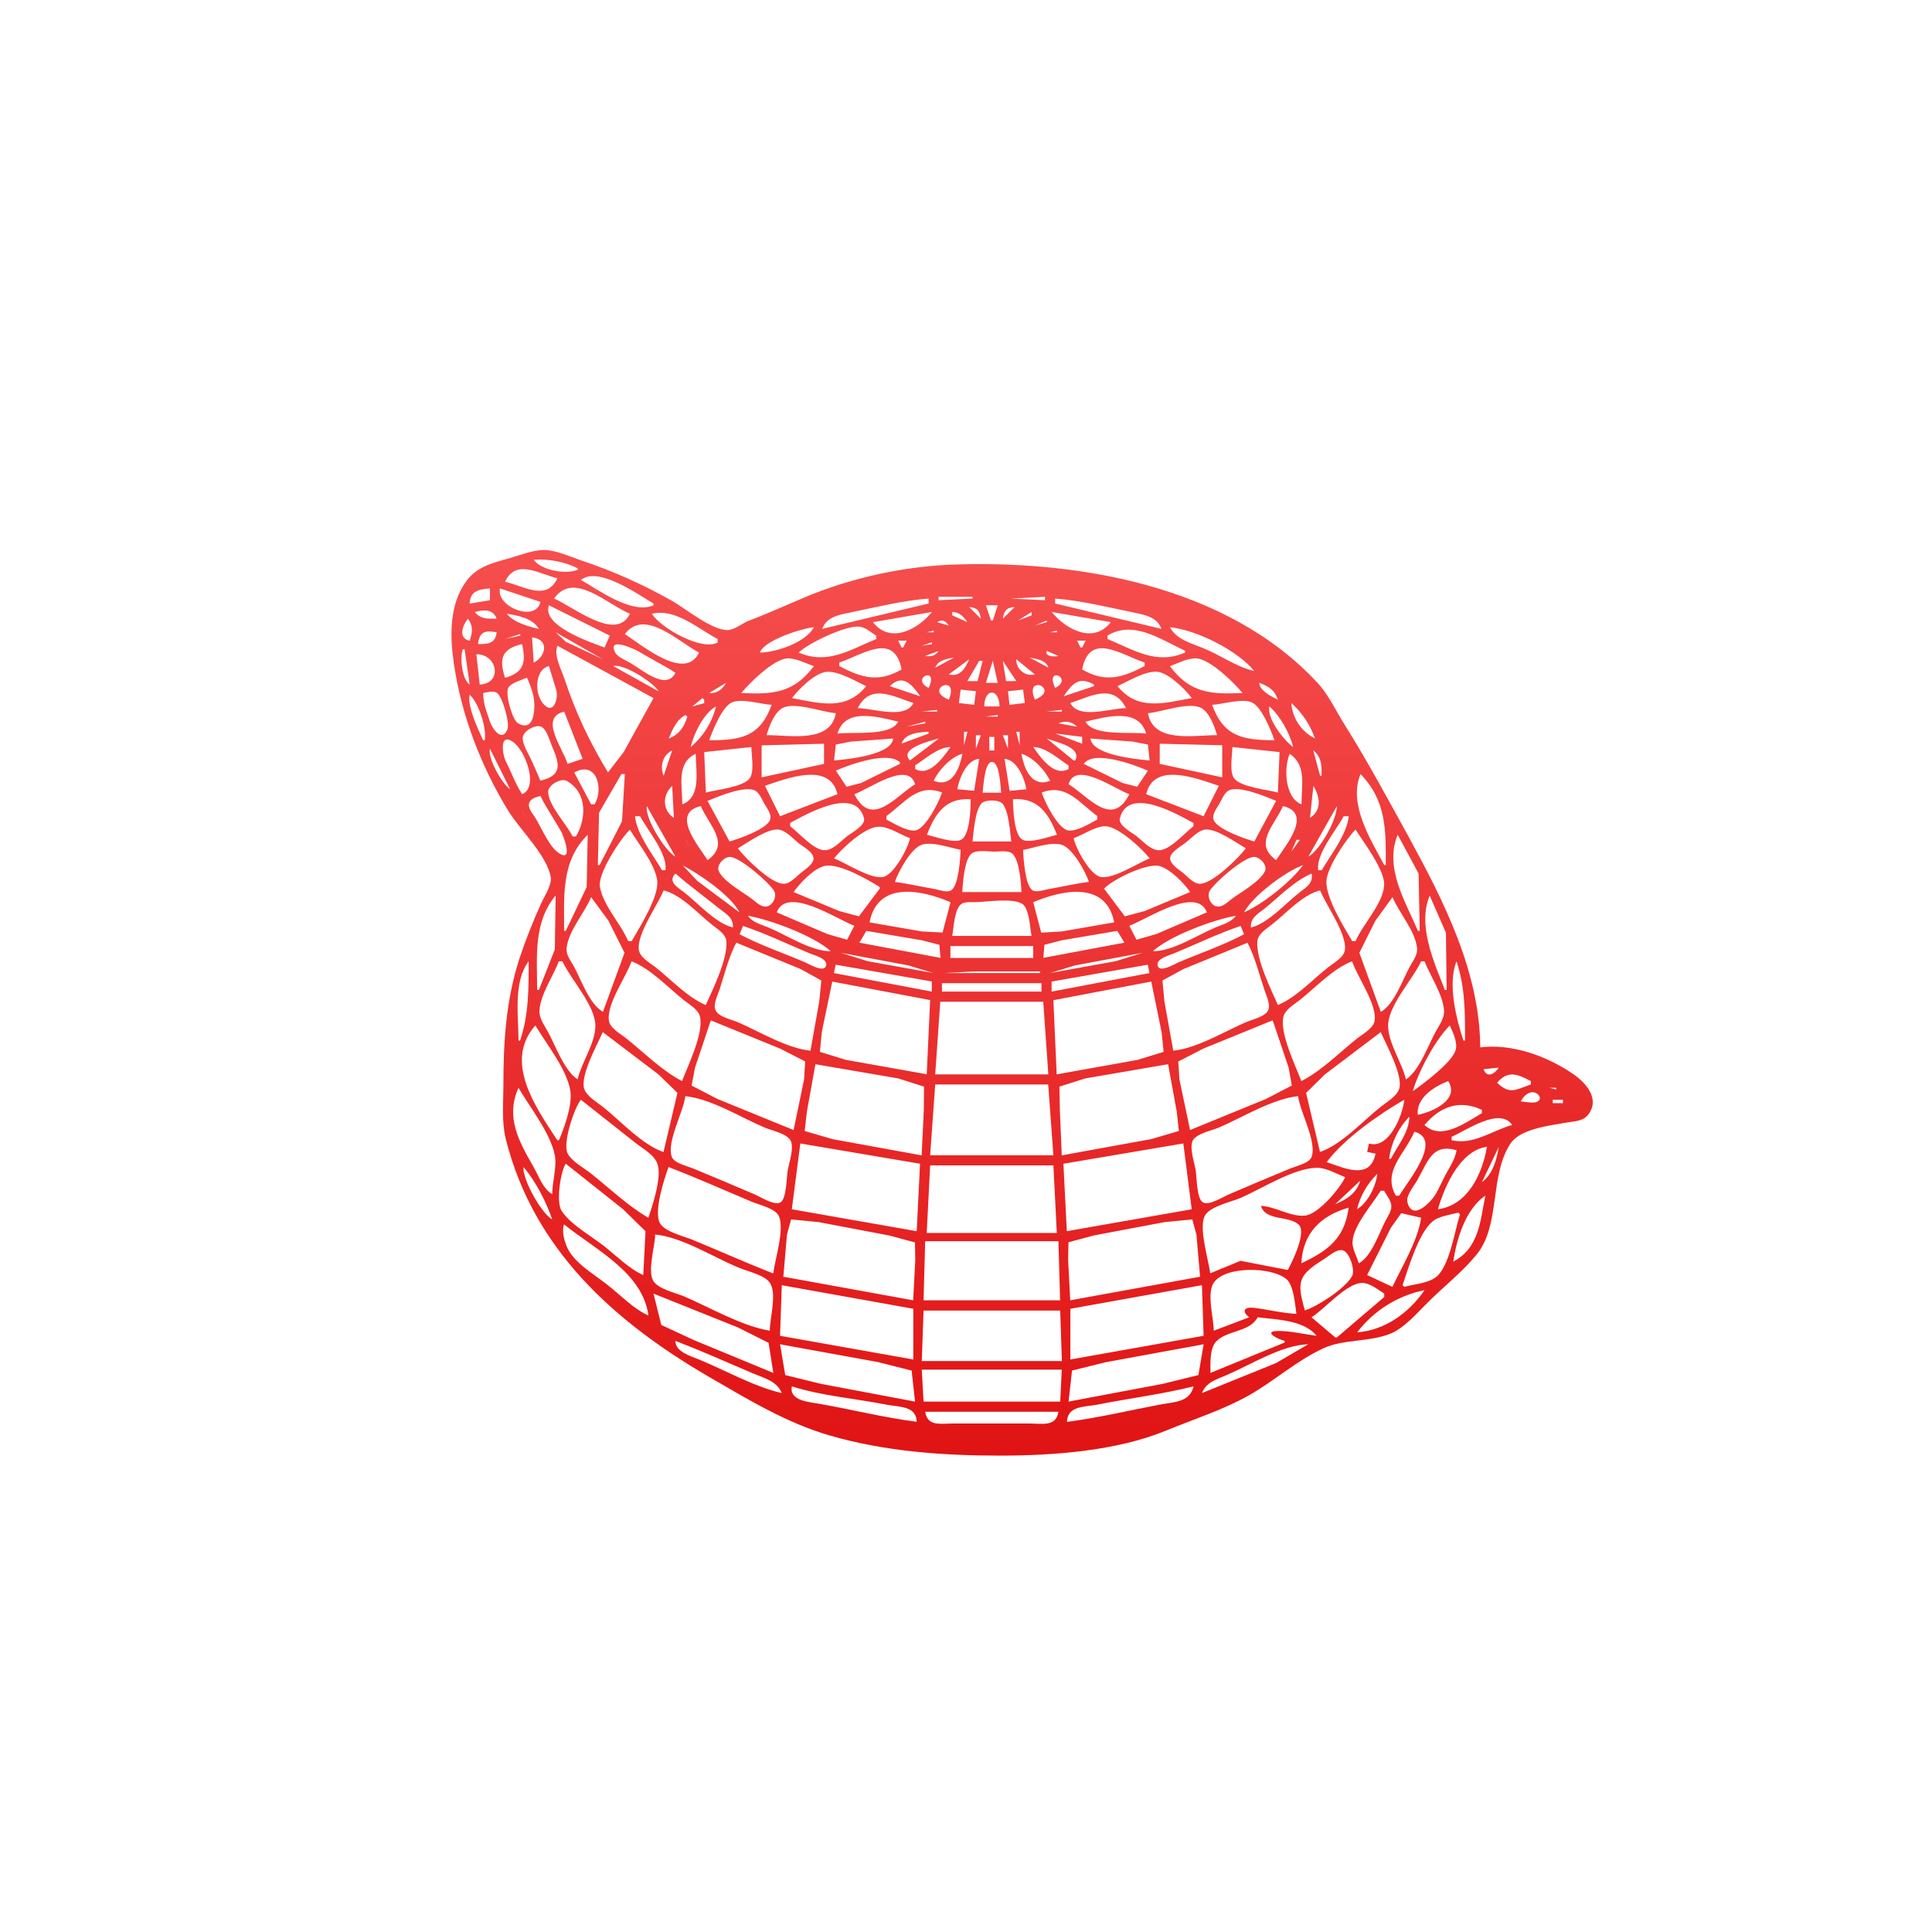<svg xmlns="http://www.w3.org/2000/svg" xmlns:xlink="http://www.w3.org/1999/xlink" width="64" height="64" viewBox="0 0 64 64" version="1.1">
<defs>
<linearGradient id="linear0" gradientUnits="userSpaceOnUse" x1="0" y1="0" x2="0" y2="1" gradientTransform="matrix(56,0,0,51.695,4,6.152)">
<stop offset="0" style="stop-color:#ff6666;stop-opacity:1;"/>
<stop offset="1" style="stop-color:#d90000;stop-opacity:1;"/>
</linearGradient>
</defs>
<g id="surface1">
<path style=" stroke:none;fill-rule:nonzero;fill:url(#linear0);" d="M 49.035 34.695 C 49.02 32.188 47.828 29.852 46.656 27.707 C 45.977 26.473 45.301 25.215 44.551 24.02 C 44.262 23.566 44.02 23.027 43.656 22.633 C 40.648 19.371 35.598 18.527 31.375 18.711 C 29.82 18.797 28.293 19.133 26.848 19.707 C 26.16 19.992 25.477 20.309 24.777 20.574 C 24.574 20.66 24.332 20.863 24.109 20.871 C 23.594 20.891 22.711 20.16 22.266 19.906 C 21.305 19.363 20.293 18.91 19.246 18.562 C 18.875 18.438 18.41 18.219 18.016 18.219 C 17.66 18.219 17.242 18.387 16.898 18.484 C 16.332 18.648 15.797 18.758 15.434 19.27 C 14.883 20.035 14.902 21.066 15.031 21.953 C 15.273 23.668 15.934 25.391 16.844 26.871 C 17.227 27.488 18.117 28.332 18.242 29.051 C 18.289 29.309 18.047 29.664 17.941 29.891 C 17.66 30.512 17.41 31.137 17.195 31.789 C 16.762 33.152 16.676 34.508 16.676 35.926 C 16.676 36.512 16.613 37.137 16.75 37.711 C 17.66 41.379 20.34 43.781 23.492 45.613 C 24.766 46.352 26.078 47.152 27.52 47.562 C 29.324 48.082 31.246 48.219 33.109 48.219 C 34.883 48.219 36.984 48.07 38.645 47.383 C 39.539 47.016 40.539 46.695 41.379 46.219 C 42.211 45.746 42.965 45.066 43.84 44.664 C 44.48 44.359 45.391 44.461 46.078 44.172 C 46.535 43.977 46.953 43.484 47.305 43.137 C 47.836 42.609 48.438 42.141 48.906 41.57 C 49.719 40.59 49.332 38.949 50.035 37.883 C 50.367 37.387 51.352 37.285 51.887 37.188 C 52.145 37.141 52.445 37.148 52.617 36.918 C 53.004 36.398 52.543 35.875 52.113 35.578 C 51.242 34.98 50.086 34.566 49.035 34.695 M 19.137 18.824 L 19.137 18.875 C 18.758 19.035 17.926 18.898 17.68 18.543 C 18.184 18.508 18.684 18.605 19.137 18.824 M 18.465 19.156 C 18.102 19.93 17.344 19.41 16.73 19.27 C 17.094 18.492 17.863 19.016 18.465 19.156 M 16.508 18.934 L 16.004 19.211 L 16.508 18.934 M 21.648 19.992 L 21.648 20.051 C 20.945 20.359 19.863 19.57 19.246 19.211 C 19.812 18.746 21.121 19.684 21.648 19.992 M 20.867 20.332 C 20.414 21.277 18.996 20.098 18.355 19.828 C 19 18.91 20.082 20 20.867 20.332 M 16.23 19.492 L 16.23 19.883 L 15.559 19.996 C 15.57 19.578 15.859 19.523 16.23 19.492 M 17.902 19.938 C 17.754 20.629 16.426 20.105 16.562 19.492 L 17.902 19.938 M 32.215 19.77 L 32.215 19.828 L 31.094 19.883 L 31.094 19.77 L 32.215 19.77 M 34.617 19.77 L 34.617 19.883 L 33.5 19.828 L 34.617 19.77 M 30.762 19.828 L 30.762 19.992 L 27.238 20.832 C 27.375 20.445 27.766 20.371 28.137 20.297 C 28.992 20.121 29.887 19.895 30.762 19.828 M 38.473 20.832 L 34.953 19.992 L 34.953 19.828 C 35.828 19.895 36.719 20.121 37.582 20.297 C 37.945 20.371 38.336 20.449 38.473 20.832 M 20.199 21.059 L 20.027 21.449 C 19.5 21.258 17.941 20.719 18.184 20.051 L 20.199 21.055 M 33.051 20.051 L 32.887 20.555 L 32.828 20.555 L 32.66 20.051 L 33.051 20.051 M 32.492 20.496 L 32.105 20.109 C 32.371 20.129 32.453 20.234 32.492 20.496 M 33.613 20.109 L 33.219 20.496 C 33.262 20.234 33.34 20.125 33.613 20.109 M 16.453 20.496 C 16.152 20.496 15.926 20.516 15.727 20.273 C 16.027 20.199 16.328 20.16 16.453 20.5 M 23.773 21.168 L 23.773 21.281 C 23.27 21.582 21.883 20.805 21.594 20.332 C 22.387 20.148 23.09 20.809 23.773 21.168 M 32.047 20.609 L 31.543 20.383 L 31.543 20.273 C 31.789 20.281 31.906 20.414 32.047 20.609 M 34.172 20.273 L 34.172 20.387 L 33.723 20.555 L 34.172 20.273 M 30.871 20.273 C 30.406 20.855 29.484 21.344 28.918 20.609 L 30.871 20.273 M 36.797 20.609 C 36.23 21.344 35.309 20.855 34.84 20.273 L 36.797 20.609 M 17.852 20.836 C 17.484 20.746 17.027 20.625 16.789 20.332 C 17.148 20.383 17.668 20.492 17.848 20.832 M 15.504 20.496 C 15.684 20.758 15.652 20.93 15.559 21.227 C 15.172 21.141 15.309 20.734 15.5 20.496 M 31.43 20.723 L 31.043 20.609 C 31.207 20.508 31.324 20.562 31.43 20.723 M 34.676 20.555 L 34.676 20.609 L 34.281 20.723 L 34.676 20.555 M 23.156 21.617 C 22.703 22.578 21.289 21.391 20.699 21.004 C 21.352 20.148 22.441 21.238 23.156 21.617 M 29.027 21.055 L 29.027 21.168 C 28.137 21.535 27.418 22.027 26.457 21.617 C 26.777 21.305 28.016 20.711 28.469 20.758 C 28.672 20.781 28.859 20.953 29.027 21.059 M 39.258 21.559 L 39.258 21.617 C 38.297 22.031 37.578 21.535 36.688 21.168 L 36.688 21.055 C 37.527 20.539 38.418 21.16 39.258 21.559 M 26.961 20.777 C 26.688 21.285 25.723 21.609 25.172 21.617 C 25.312 21.211 26.547 20.82 26.961 20.777 M 41.551 22.23 C 40.938 22.086 40.445 21.707 39.871 21.477 C 39.461 21.305 38.973 21.188 38.754 20.777 C 39.637 20.867 40.992 21.543 41.551 22.23 M 16.453 20.945 C 16.406 21.324 16.168 21.336 15.836 21.336 C 15.879 20.922 16.074 20.875 16.453 20.945 M 30.93 20.891 L 30.93 20.945 L 30.703 20.945 L 30.93 20.891 M 35.012 20.891 L 35.012 20.945 L 34.785 20.945 L 35.012 20.891 M 18.406 20.945 L 19.973 21.84 L 18.742 21.258 L 18.406 20.945 M 17.234 21.004 L 17.234 21.055 L 16.73 21.168 L 17.234 21.004 M 17.68 21.953 L 17.625 21.113 C 18.191 21.176 18.105 21.73 17.68 21.953 M 30.031 21.227 L 29.918 21.449 L 29.867 21.449 L 29.754 21.223 L 30.031 21.223 M 35.961 21.223 L 35.848 21.449 L 35.793 21.449 L 35.68 21.223 L 35.961 21.223 M 22.375 22.289 C 22.066 22.895 21.266 22.18 20.867 21.953 C 20.715 21.863 20.453 21.77 20.371 21.602 C 20.117 21.074 21.035 21.512 21.148 21.578 L 21.648 21.863 C 21.895 22.004 22.141 22.129 22.375 22.289 M 30.871 21.277 L 30.871 21.336 L 30.539 21.391 L 30.871 21.277 M 35.176 21.391 L 34.84 21.336 L 35.176 21.391 M 17.293 21.336 C 17.434 21.945 17.352 22.281 16.73 22.453 C 16.527 21.816 16.617 21.496 17.293 21.336 M 18.465 21.391 L 21.648 23.125 L 20.66 24.914 L 20.141 25.586 C 19.547 24.617 19.062 23.586 18.707 22.512 C 18.602 22.191 18.336 21.723 18.465 21.391 M 29.867 22.176 C 29.109 22.617 28.543 22.461 27.801 22.062 L 27.801 21.949 C 28.578 21.688 29.617 20.914 29.867 22.176 M 37.918 21.949 L 37.918 22.062 C 37.168 22.461 36.605 22.617 35.848 22.176 C 36.094 20.914 37.137 21.688 37.918 21.949 M 15.332 21.508 L 15.391 21.508 L 15.559 22.676 C 15.305 22.516 15.227 21.777 15.332 21.508 M 31.094 21.562 C 30.98 21.73 30.848 21.758 30.648 21.73 L 31.094 21.562 M 34.676 21.562 L 35.062 21.73 C 34.934 21.762 34.602 21.754 34.676 21.562 M 15.891 22.676 L 15.781 21.672 C 16.492 21.672 16.648 22.645 15.895 22.676 M 26.961 22.066 C 26.289 22.973 25.574 23.004 24.555 22.957 C 24.836 22.617 25.609 21.852 26.066 21.812 C 26.348 21.789 26.695 21.977 26.961 22.066 M 31.598 21.785 L 30.984 22.117 C 31.059 21.875 31.371 21.82 31.598 21.785 M 34.73 22.117 L 34.113 21.785 C 34.34 21.824 34.66 21.875 34.73 22.117 M 41.156 22.957 C 40.141 23 39.426 22.977 38.754 22.066 C 39.016 21.977 39.363 21.785 39.648 21.812 C 40.102 21.852 40.879 22.613 41.16 22.957 M 32.105 21.84 C 31.973 22.145 31.797 22.438 31.43 22.34 L 32.105 21.84 M 33.668 21.84 L 34.281 22.34 C 34.129 22.379 33.969 22.344 33.848 22.242 C 33.73 22.145 33.66 21.996 33.668 21.84 M 30.426 21.891 L 30.199 22.285 L 30.426 21.891 M 32.551 21.891 L 32.383 22.562 L 32.043 22.562 L 32.438 21.891 L 32.551 21.891 M 32.887 21.891 L 33.051 22.621 L 32.66 22.621 L 32.887 21.891 M 33.219 21.891 L 33.668 22.562 L 33.328 22.562 L 33.219 21.891 M 35.344 21.891 L 35.512 22.285 L 35.344 21.891 M 21.816 22.902 L 20.309 22.062 C 20.664 21.977 21.629 22.594 21.82 22.902 M 18.184 22.062 C 18.242 22.246 18.297 22.434 18.355 22.621 C 18.387 22.73 18.43 22.84 18.445 22.953 C 18.473 23.117 18.367 23.586 18.105 23.41 C 17.688 23.133 17.672 22.195 18.184 22.062 M 28.691 22.73 C 28.027 23.559 27.156 23.297 26.234 23.125 C 26.457 22.832 27.016 22.266 27.406 22.254 C 27.797 22.238 28.348 22.566 28.691 22.73 M 30.762 22.789 C 30.125 22.465 31.121 22.035 30.762 22.789 M 34.953 22.789 C 34.594 22.035 35.59 22.465 34.953 22.789 M 39.48 23.125 C 38.555 23.293 37.691 23.559 37.02 22.73 C 37.367 22.566 37.918 22.238 38.305 22.25 C 38.695 22.266 39.258 22.832 39.477 23.121 M 17.457 22.449 C 17.543 22.633 17.609 22.816 17.66 23.012 C 17.734 23.27 17.773 24.316 17.156 23.957 C 16.965 23.84 16.719 22.953 16.844 22.77 C 16.961 22.609 17.281 22.527 17.457 22.449 M 30.484 23.066 L 29.477 22.73 C 29.902 22.305 30.211 22.676 30.484 23.066 M 36.238 22.676 L 36.238 22.73 L 35.234 23.066 C 35.527 22.641 35.742 22.395 36.238 22.676 M 31.43 23.176 C 30.555 22.824 31.805 22.293 31.43 23.176 M 34.281 23.176 C 33.91 22.293 35.16 22.824 34.281 23.176 M 24.055 22.617 C 23.926 22.84 23.75 22.98 23.492 22.957 L 24.055 22.617 M 41.715 22.617 C 42.031 22.742 42.215 22.844 42.332 23.176 C 42.129 23.086 41.707 22.867 41.715 22.617 M 32.328 22.898 L 32.27 23.348 L 31.766 23.289 L 31.824 22.844 L 32.328 22.898 M 33.891 22.844 L 33.949 23.289 L 33.441 23.348 L 33.391 22.898 L 33.891 22.844 M 16.004 22.957 C 16.141 22.934 16.344 22.867 16.469 22.957 C 16.648 23.094 16.895 23.953 16.809 24.164 C 16.617 24.617 16.297 24.109 16.23 23.906 L 16.098 23.512 C 16.039 23.332 16.008 23.145 16.004 22.953 M 30.258 23.289 C 29.977 23.844 28.918 23.461 28.414 23.457 C 28.84 22.617 29.598 23.078 30.258 23.289 M 33.109 23.402 L 32.605 23.402 C 32.605 22.789 33.105 22.789 33.109 23.402 M 37.301 23.457 C 36.793 23.457 35.734 23.844 35.457 23.289 C 36.117 23.074 36.875 22.617 37.301 23.457 M 15.559 23.012 C 15.859 23.289 16.125 24.109 16.059 24.523 L 16.004 24.523 C 15.836 24.145 15.473 23.414 15.559 23.012 M 23.27 23.125 L 23.328 23.18 L 23.328 23.293 L 22.934 23.402 L 23.27 23.125 M 25.562 23.352 C 25.176 24.41 24.539 24.523 23.492 24.523 C 23.605 24.203 23.922 23.41 24.242 23.27 C 24.57 23.121 25.207 23.332 25.566 23.348 M 42.219 24.52 C 41.176 24.52 40.535 24.406 40.152 23.348 C 40.508 23.332 41.145 23.121 41.473 23.27 C 41.793 23.414 42.105 24.203 42.219 24.52 M 42.777 23.289 C 43.133 23.605 43.402 24.012 43.559 24.461 C 43.109 24.238 42.812 23.793 42.777 23.289 M 23.719 23.402 C 23.59 23.93 23.293 24.398 22.879 24.746 C 22.98 24.305 23.316 23.621 23.719 23.402 M 27.688 23.629 C 27.508 24.629 26.172 24.352 25.395 24.352 C 25.473 24.074 25.645 23.613 25.91 23.461 C 26.312 23.23 27.234 23.594 27.688 23.625 M 40.316 24.352 C 39.539 24.352 38.207 24.629 38.027 23.625 C 38.48 23.59 39.402 23.227 39.805 23.461 C 40.066 23.609 40.238 24.074 40.316 24.352 M 42.051 23.402 C 42.402 23.707 42.73 24.297 42.836 24.746 C 42.531 24.527 41.957 23.801 42.051 23.402 M 31.043 23.516 L 31.043 23.57 L 30.535 23.57 L 31.043 23.516 M 35.176 23.516 L 35.176 23.57 L 34.676 23.57 L 35.176 23.516 M 18.688 23.57 L 19.301 25.137 L 18.801 25.305 C 18.652 24.793 17.844 23.773 18.688 23.574 M 22.711 23.688 L 22.77 23.738 C 22.668 24.082 22.496 24.332 22.152 24.465 C 22.277 24.164 22.41 23.84 22.711 23.684 M 29.754 23.91 C 29.496 24.402 28.25 24.234 27.742 24.301 C 27.996 23.438 29.055 23.738 29.754 23.906 M 33.051 23.684 L 33.051 23.738 L 32.66 23.738 L 33.051 23.684 M 37.969 24.301 C 37.465 24.234 36.219 24.402 35.961 23.906 C 36.656 23.738 37.719 23.441 37.969 24.301 M 30.648 23.906 L 30.648 23.961 L 30.031 24.074 L 30.648 23.906 M 35.68 24.074 L 35.062 23.961 C 35.289 23.867 35.508 23.898 35.68 24.074 M 17.902 25.863 C 17.801 25.621 17.695 25.379 17.582 25.137 C 17.492 24.941 17.297 24.645 17.316 24.422 C 17.344 24.211 17.75 23.98 17.938 24.078 C 18.121 24.18 18.199 24.516 18.273 24.688 C 18.52 25.266 18.672 25.684 17.902 25.859 M 32.887 24.02 L 32.828 24.074 L 32.887 24.02 M 30.762 24.242 L 30.762 24.301 L 29.867 24.633 C 29.977 24.289 30.441 24.254 30.762 24.242 M 32.047 24.242 L 31.934 24.688 L 31.934 24.242 L 32.047 24.242 M 33.777 24.242 L 33.777 24.688 L 33.664 24.242 L 33.777 24.242 M 35.848 24.41 L 35.848 24.637 L 34.953 24.297 L 35.848 24.41 M 32.492 24.355 L 32.328 24.801 L 32.328 24.355 L 32.492 24.355 M 33.391 24.355 L 33.391 24.801 L 33.219 24.355 L 33.391 24.355 M 32.938 24.41 L 32.938 24.859 L 32.773 24.859 L 32.773 24.41 L 32.938 24.41 M 17.293 26.309 C 17.164 26.094 17.051 25.871 16.953 25.641 C 16.887 25.488 16.816 25.34 16.742 25.191 C 16.66 25.02 16.523 24.266 16.98 24.566 C 17.406 24.844 17.859 26.086 17.293 26.309 M 29.586 24.465 C 29.547 25.004 28.094 25.152 27.629 25.191 L 27.688 24.664 L 28.188 24.566 L 29.586 24.465 M 31.098 24.465 L 30.145 25.191 C 29.758 24.797 30.809 24.543 31.094 24.465 M 34.676 24.465 C 35 24.59 35.836 24.746 35.621 25.191 L 35.566 25.191 L 34.676 24.465 M 38.082 25.191 C 37.621 25.152 36.172 25.004 36.125 24.465 L 37.523 24.566 L 38.027 24.664 L 38.082 25.195 M 27.297 24.637 L 27.297 25.305 L 25.23 25.75 L 25.23 24.691 L 27.297 24.637 M 40.488 24.688 L 40.488 25.75 L 38.418 25.305 L 38.418 24.637 L 40.488 24.688 M 31.488 24.746 C 31.23 25.109 30.785 25.742 30.316 25.473 L 30.316 25.355 C 30.645 25.141 31.082 24.746 31.488 24.746 M 35.398 25.359 L 35.398 25.473 C 34.926 25.742 34.48 25.109 34.227 24.746 C 34.633 24.746 35.066 25.141 35.398 25.359 M 24.891 24.746 C 24.891 25.012 24.996 25.555 24.836 25.781 C 24.625 26.074 23.727 26.16 23.383 26.254 L 23.328 24.914 L 24.891 24.746 M 42.387 24.914 L 42.332 26.254 C 41.988 26.16 41.094 26.074 40.879 25.781 C 40.719 25.555 40.824 25.012 40.824 24.746 L 42.387 24.914 M 16.23 24.801 L 16.898 26.145 C 16.633 25.969 16.145 25.113 16.23 24.801 M 22.266 24.859 L 21.984 25.699 C 21.852 25.375 21.953 25.012 22.266 24.859 M 43.508 24.859 C 43.781 25.086 43.781 25.355 43.781 25.699 L 43.73 25.699 L 43.504 24.859 M 23.047 24.973 C 23.047 25.535 23.242 26.398 22.602 26.645 C 22.602 26.023 22.398 25.273 23.047 24.969 M 31.879 24.969 C 31.781 25.504 31.523 26.102 30.93 25.863 C 31.094 25.508 31.496 25.078 31.879 24.969 M 34.789 25.863 C 34.195 26.098 33.93 25.504 33.836 24.969 C 34.219 25.082 34.617 25.508 34.785 25.863 M 42.723 24.969 C 43.289 25.352 43.113 26.02 43.113 26.645 C 42.57 26.434 42.516 25.465 42.723 24.969 M 29.809 25.246 L 29.809 25.305 L 28.523 25.938 L 28.043 26.062 L 27.688 25.527 C 28.164 25.324 29.387 24.875 29.809 25.246 M 38.027 25.527 L 37.672 26.062 L 37.188 25.938 L 35.902 25.305 C 36.227 24.832 37.578 25.332 38.027 25.531 M 32.438 25.137 L 32.27 26.195 L 31.711 26.145 C 31.777 25.777 32.023 25.168 32.438 25.137 M 34 26.145 L 33.445 26.199 L 33.277 25.137 C 33.691 25.172 33.938 25.777 34 26.145 M 33.164 26.258 L 32.551 26.258 C 32.574 26.082 32.613 25.199 32.875 25.242 C 33.121 25.285 33.141 26.059 33.164 26.254 M 19.695 26.645 L 19.582 26.645 L 19.023 25.59 C 19.754 25.176 20.012 26.121 19.695 26.645 M 30.316 25.977 C 29.656 26.387 28.875 27.445 28.301 26.309 C 28.777 26.148 30.078 25.184 30.312 25.977 M 37.41 26.309 C 36.84 27.445 36.059 26.387 35.398 25.977 C 35.633 25.184 36.938 26.148 37.41 26.309 M 20.699 25.641 L 20.605 27.207 L 19.863 28.656 L 19.805 28.656 L 19.844 26.926 L 20.586 25.641 L 20.699 25.641 M 27.742 26.309 L 25.84 27.039 L 25.34 26.031 C 26.098 25.773 27.492 25.234 27.742 26.309 M 40.375 26.031 L 39.871 27.039 L 37.969 26.309 C 38.219 25.234 39.613 25.773 40.375 26.031 M 45.07 25.641 C 45.934 26.543 45.906 27.496 45.906 28.656 L 45.855 28.656 C 45.41 27.824 44.652 26.637 45.07 25.641 M 19.078 27.707 L 18.965 27.707 C 18.781 27.309 18.133 26.648 18.16 26.207 C 18.176 26 18.586 25.766 18.77 25.867 C 19.477 26.258 19.418 27.152 19.078 27.707 M 22.266 26.031 L 22.324 27.094 C 21.934 26.844 21.941 26.328 22.266 26.035 M 43.508 26.035 C 43.727 26.391 43.797 26.836 43.395 27.094 L 43.508 26.035 M 31.207 26.254 C 31.109 26.555 30.66 27.469 30.309 27.512 C 30.031 27.539 29.602 27.273 29.363 27.148 L 29.363 27.035 C 29.984 26.578 30.406 25.941 31.207 26.254 M 36.348 27.035 L 36.348 27.148 C 36.113 27.273 35.68 27.543 35.402 27.512 C 35.051 27.473 34.602 26.559 34.508 26.254 C 35.309 25.945 35.73 26.578 36.352 27.035 M 24.168 27.875 L 23.438 26.531 C 23.777 26.391 24.633 26.031 24.988 26.176 C 25.145 26.246 25.223 26.445 25.301 26.59 C 25.383 26.742 25.566 26.957 25.516 27.137 C 25.438 27.457 24.457 27.793 24.168 27.875 M 42.273 26.531 L 41.551 27.875 C 41.254 27.793 40.277 27.457 40.195 27.137 C 40.152 26.957 40.332 26.738 40.414 26.59 C 40.492 26.445 40.566 26.246 40.73 26.172 C 41.086 26.031 41.938 26.391 42.277 26.531 M 17.902 26.367 C 18.023 26.621 18.176 26.855 18.32 27.094 L 18.586 27.539 C 18.652 27.652 19.004 28.559 18.539 28.277 C 18.199 28.078 17.941 27.422 17.734 27.094 C 17.66 26.973 17.508 26.805 17.52 26.648 C 17.539 26.461 17.758 26.402 17.902 26.367 M 32.156 26.48 C 32.156 26.77 32.129 27.645 31.852 27.812 C 31.621 27.953 30.957 27.711 30.707 27.652 C 30.988 26.906 31.367 26.414 32.156 26.48 M 35.012 27.652 C 34.758 27.715 34.098 27.953 33.863 27.812 C 33.586 27.641 33.559 26.77 33.555 26.477 C 34.348 26.414 34.727 26.906 35.012 27.652 M 26.176 27.371 L 26.176 27.258 C 26.715 26.977 28.324 26.027 28.621 27.098 C 28.684 27.34 28.234 27.57 28.078 27.688 C 27.879 27.84 27.613 28.145 27.352 28.164 C 26.984 28.203 26.457 27.578 26.176 27.371 M 33.5 27.875 L 32.215 27.875 C 32.254 27.555 32.297 26.871 32.504 26.625 C 32.621 26.48 33.09 26.48 33.211 26.625 C 33.418 26.871 33.457 27.555 33.5 27.875 M 39.535 27.258 L 39.535 27.371 C 39.254 27.578 38.73 28.199 38.363 28.164 C 38.098 28.145 37.832 27.84 37.637 27.688 C 37.48 27.57 37.031 27.34 37.098 27.098 C 37.391 26.027 39 26.977 39.535 27.262 M 21.426 26.703 L 22.375 28.379 C 22.027 28.188 21.359 27.105 21.426 26.703 M 23.215 26.703 C 23.492 27.348 24.207 27.949 23.441 28.492 C 23.102 27.977 22.223 26.934 23.215 26.703 M 42.273 28.492 C 41.508 27.945 42.219 27.348 42.5 26.703 C 43.488 26.934 42.613 27.977 42.273 28.492 M 44.285 26.703 C 44.289 27.148 43.73 28.16 43.34 28.379 L 44.285 26.703 M 17.293 26.871 L 17.516 27.262 L 17.289 26.871 M 21.203 27.039 C 21.449 27.504 22.129 28.293 22.043 28.828 L 21.93 28.828 C 21.625 28.305 21.098 27.648 21.035 27.039 L 21.203 27.039 M 44.68 27.039 C 44.613 27.645 44.094 28.305 43.781 28.828 L 43.668 28.828 C 43.586 28.293 44.262 27.504 44.512 27.039 L 44.68 27.039 M 38.082 28.438 C 37.684 28.59 36.891 29.125 36.465 29.051 C 36.102 28.984 35.633 28.094 35.566 27.766 C 35.883 27.656 36.293 27.359 36.629 27.371 C 37.051 27.387 37.836 28.113 38.082 28.434 M 30.145 27.766 C 30.082 28.094 29.613 28.984 29.25 29.051 C 28.824 29.125 28.035 28.594 27.629 28.434 C 27.891 28.102 28.641 27.406 29.086 27.387 C 29.43 27.367 29.824 27.652 30.145 27.766 M 22.547 27.43 L 22.66 27.707 L 22.547 27.43 M 24.445 28.102 C 24.762 27.914 25.414 27.445 25.785 27.48 C 26.031 27.508 26.277 27.785 26.457 27.934 C 26.602 28.047 26.949 28.227 26.949 28.438 C 26.949 28.637 26.645 28.816 26.516 28.926 C 26.363 29.051 26.164 29.285 25.953 29.277 C 25.539 29.27 24.68 28.422 24.441 28.102 M 41.27 28.102 C 41.031 28.422 40.172 29.266 39.758 29.277 C 39.551 29.285 39.348 29.051 39.203 28.926 C 39.066 28.812 38.762 28.637 38.762 28.434 C 38.762 28.227 39.113 28.043 39.254 27.93 C 39.445 27.789 39.684 27.508 39.926 27.48 C 40.301 27.445 40.953 27.918 41.27 28.102 M 43.223 27.43 L 43.059 27.707 L 43.223 27.43 M 20.867 27.484 C 21.145 27.949 21.699 28.621 21.77 29.164 C 21.844 29.684 21.184 30.723 20.926 31.176 L 20.809 31.176 C 20.562 30.594 19.992 30.016 19.875 29.387 C 19.785 28.945 20.555 27.781 20.867 27.484 M 44.906 27.484 C 45.172 27.902 45.883 28.832 45.852 29.328 C 45.812 29.941 45.145 30.613 44.906 31.176 L 44.793 31.176 C 44.512 30.699 43.938 29.777 43.938 29.215 C 43.941 28.762 44.586 27.801 44.902 27.484 M 19.469 27.652 L 19.434 29.387 L 18.742 30.836 L 18.688 30.836 C 18.688 29.695 18.578 28.531 19.469 27.652 M 46.301 27.652 L 46.992 28.938 L 47.031 30.836 L 46.969 30.836 C 46.57 29.883 45.844 28.742 46.301 27.652 M 22.715 27.82 L 22.934 28.211 L 22.711 27.82 M 43.059 27.82 L 42.777 28.211 L 42.949 27.82 L 43.062 27.82 M 31.824 28.156 C 31.809 28.434 31.758 29.328 31.512 29.492 C 31.375 29.578 31.129 29.484 30.98 29.453 C 30.539 29.379 30.094 29.273 29.645 29.215 C 29.758 28.875 30.18 28.094 30.543 27.98 C 30.895 27.871 31.469 28.086 31.824 28.152 M 36.074 29.211 C 35.617 29.273 35.176 29.375 34.73 29.453 C 34.586 29.477 34.336 29.574 34.203 29.492 C 33.957 29.328 33.902 28.434 33.891 28.156 C 34.246 28.09 34.816 27.875 35.172 27.984 C 35.535 28.098 35.961 28.879 36.074 29.219 M 33.836 29.551 L 31.879 29.551 C 31.891 29.266 31.945 28.453 32.191 28.27 C 32.359 28.145 32.734 28.211 32.938 28.211 C 33.117 28.211 33.426 28.152 33.559 28.301 C 33.773 28.539 33.824 29.242 33.836 29.551 M 24.168 28.387 C 24.496 28.375 25.469 29.23 25.641 29.508 C 25.75 29.688 25.602 30.008 25.383 30.031 C 25.223 30.051 25.066 29.902 24.949 29.809 C 24.629 29.559 24.004 29.234 23.816 28.871 C 23.715 28.676 23.965 28.398 24.168 28.387 M 41.551 28.387 C 41.75 28.395 42.004 28.676 41.898 28.871 C 41.707 29.234 41.086 29.559 40.762 29.809 C 40.648 29.902 40.496 30.047 40.328 30.031 C 40.109 30.012 39.965 29.688 40.074 29.508 C 40.246 29.23 41.215 28.375 41.551 28.387 M 22.602 28.66 C 23.16 28.949 24.211 29.66 24.5 30.227 L 23.102 29.184 L 22.602 28.652 M 29.141 29.383 L 29.141 29.438 L 28.453 30.355 L 27.801 30.18 L 26.289 29.551 C 26.5 29.254 26.977 28.738 27.352 28.68 C 27.82 28.605 28.75 29.137 29.141 29.383 M 39.422 29.551 L 37.918 30.18 L 37.262 30.355 L 36.574 29.438 C 36.852 29.137 38.004 28.57 38.418 28.691 C 38.781 28.801 39.215 29.25 39.426 29.551 M 43.168 28.656 C 42.758 29.215 41.848 29.941 41.211 30.223 C 41.48 29.691 42.609 28.848 43.172 28.656 M 22.375 28.938 C 22.844 29.344 23.348 29.711 23.832 30.102 C 24.059 30.277 24.305 30.41 24.277 30.723 C 23.688 30.574 23.137 29.926 22.656 29.555 C 22.434 29.387 22.113 29.203 22.375 28.938 M 43.449 28.938 C 43.504 29.254 43.293 29.379 43.059 29.555 C 42.582 29.926 42.027 30.574 41.438 30.727 C 41.41 30.414 41.66 30.277 41.887 30.102 C 42.367 29.711 42.875 29.18 43.449 28.938 M 23.379 33.293 C 22.77 33.039 22.23 32.445 21.707 32.035 C 21.523 31.891 21.184 31.711 21.16 31.449 C 21.109 30.91 21.777 30 21.984 29.496 C 22.574 29.637 23.137 30.281 23.605 30.648 C 23.777 30.785 24.039 30.938 24.062 31.176 C 24.113 31.754 23.617 32.77 23.379 33.293 M 31.488 29.887 L 31.223 30.891 L 30.535 30.855 L 28.805 30.555 C 29.07 29.188 30.492 29.461 31.488 29.887 M 36.906 30.555 L 35.176 30.855 L 34.492 30.895 L 34.227 29.887 C 35.223 29.465 36.648 29.191 36.91 30.559 M 43.73 29.496 C 43.938 30 44.602 30.91 44.555 31.449 C 44.531 31.711 44.191 31.891 44.008 32.035 C 43.48 32.445 42.949 33.039 42.332 33.293 C 42.098 32.766 41.598 31.754 41.652 31.176 C 41.676 30.938 41.934 30.781 42.105 30.648 C 42.582 30.281 43.141 29.637 43.73 29.496 M 18.406 29.664 L 18.379 31.453 L 17.852 32.793 L 17.793 32.793 C 17.793 31.703 17.66 30.566 18.406 29.664 M 47.359 29.664 L 47.898 30.895 L 47.922 32.793 L 47.863 32.793 C 47.512 31.883 46.941 30.656 47.363 29.664 M 19.973 33.516 C 19.527 33.27 19.25 32.453 19.008 32.008 C 18.902 31.82 18.742 31.625 18.77 31.398 C 18.836 30.824 19.363 30.25 19.582 29.719 L 20.156 30.5 L 20.688 31.562 L 19.973 33.52 M 46.129 29.719 C 46.352 30.25 46.875 30.824 46.941 31.398 C 46.969 31.625 46.809 31.824 46.707 32.008 C 46.465 32.453 46.188 33.27 45.742 33.52 L 45.031 31.562 L 45.559 30.504 L 46.129 29.719 M 28.301 30.668 L 28.062 31.129 L 27.406 30.941 L 25.73 30.223 C 26.07 29.34 27.684 30.43 28.301 30.668 M 39.98 30.223 L 38.305 30.941 L 37.648 31.129 L 37.41 30.668 C 38.035 30.43 39.641 29.344 39.98 30.223 M 34.172 31.004 L 31.543 31.004 C 31.594 30.734 31.613 30.176 31.809 29.977 C 31.922 29.863 32.121 29.887 32.27 29.887 C 32.625 29.887 33.645 29.715 33.906 29.977 C 34.102 30.176 34.117 30.73 34.172 31.004 M 27.52 31.508 C 26.875 31.523 26.047 30.969 25.453 30.723 C 25.215 30.625 24.922 30.555 24.777 30.336 C 25.527 30.469 26.957 31 27.52 31.508 M 40.938 30.336 C 40.785 30.555 40.5 30.625 40.266 30.723 C 39.672 30.969 38.836 31.523 38.191 31.508 C 38.762 30.996 40.184 30.469 40.934 30.336 M 24.5 30.949 L 24.613 30.672 C 25.355 30.922 26.07 31.266 26.793 31.57 C 26.941 31.637 27.445 31.754 27.363 31.996 C 27.289 32.23 26.805 31.938 26.68 31.883 C 25.961 31.574 25.195 31.316 24.5 30.949 M 41.098 30.672 L 41.211 30.949 C 40.52 31.316 39.754 31.574 39.031 31.883 C 38.906 31.938 38.426 32.227 38.352 32 C 38.27 31.754 38.773 31.637 38.918 31.57 C 39.641 31.27 40.363 30.922 41.098 30.672 M 31.152 31.73 L 28.469 31.227 L 28.699 30.836 L 30.535 31.148 L 31.117 31.297 L 31.156 31.73 M 37.246 31.227 L 34.562 31.73 L 34.598 31.297 L 35.176 31.148 L 37.012 30.836 L 37.246 31.227 M 26.852 34.805 C 26.059 34.727 25.172 34.176 24.445 33.863 C 24.238 33.773 23.785 33.684 23.699 33.453 C 23.621 33.258 23.77 32.977 23.832 32.793 C 24 32.277 24.133 31.711 24.391 31.227 L 26.516 32.098 L 27.207 32.48 L 27.137 33.184 L 26.848 34.805 M 41.324 31.227 C 41.578 31.711 41.711 32.277 41.887 32.793 C 41.945 32.98 42.09 33.254 42.016 33.453 C 41.926 33.68 41.477 33.773 41.27 33.863 C 40.543 34.176 39.652 34.727 38.867 34.805 L 38.574 33.184 L 38.508 32.48 L 39.203 32.102 L 41.324 31.23 M 34.227 31.344 L 34.227 31.734 L 31.484 31.734 L 31.484 31.34 L 34.223 31.34 M 30.926 32.234 L 28.742 31.84 L 27.852 31.562 L 30.086 31.98 L 30.926 32.234 M 37.855 31.562 L 36.961 31.84 L 34.781 32.234 L 35.617 31.98 L 37.855 31.562 M 17.512 31.844 C 17.512 32.77 17.52 33.582 17.23 34.469 L 17.176 34.469 C 17.176 33.668 16.996 32.527 17.512 31.844 M 18.629 31.844 C 18.906 32.441 19.715 33.305 19.723 33.969 C 19.727 34.551 19.266 35.191 19.133 35.754 C 18.68 35.461 18.391 34.602 18.125 34.133 C 18.012 33.938 17.852 33.707 17.871 33.465 C 17.906 32.934 18.324 32.34 18.512 31.844 L 18.625 31.844 M 22.594 35.812 C 21.934 35.473 21.332 34.867 20.75 34.402 C 20.57 34.254 20.195 34.059 20.168 33.797 C 20.105 33.238 20.734 32.375 20.922 31.844 C 21.547 32.086 22.129 32.711 22.652 33.129 C 22.836 33.277 23.141 33.441 23.191 33.691 C 23.309 34.242 22.793 35.289 22.594 35.812 M 44.789 31.844 C 44.969 32.375 45.602 33.238 45.539 33.797 C 45.512 34.059 45.141 34.254 44.953 34.402 C 44.371 34.867 43.773 35.477 43.109 35.812 C 42.91 35.289 42.395 34.242 42.512 33.691 C 42.57 33.441 42.867 33.277 43.055 33.129 C 43.582 32.711 44.16 32.086 44.789 31.844 M 47.188 31.844 C 47.383 32.336 47.793 32.934 47.836 33.465 C 47.855 33.707 47.695 33.938 47.582 34.133 C 47.316 34.602 47.031 35.457 46.574 35.758 C 46.441 35.191 45.98 34.551 45.984 33.969 C 45.988 33.305 46.801 32.441 47.078 31.844 L 47.191 31.844 M 48.25 31.844 C 48.539 32.73 48.531 33.543 48.531 34.469 L 48.477 34.469 C 48.242 33.75 47.945 32.582 48.25 31.844 M 30.867 32.516 L 30.867 32.848 L 27.625 32.234 L 27.684 31.957 L 30.867 32.512 M 38.023 31.957 L 38.078 32.234 L 34.836 32.848 L 34.836 32.516 L 38.023 31.957 M 34.449 32.18 L 34.449 32.234 L 31.262 32.234 L 32.266 32.18 L 34.449 32.18 M 30.812 33.129 L 30.699 35.586 L 28.02 35.109 L 27.16 34.844 L 27.223 34.191 L 27.57 32.516 L 30.812 33.129 M 38.137 32.516 L 38.48 34.191 L 38.547 34.844 L 37.688 35.109 L 35.004 35.59 L 34.895 33.133 L 38.137 32.516 M 34.5 32.57 L 34.5 32.848 L 31.203 32.848 L 31.203 32.57 L 34.5 32.57 M 34.559 33.184 L 34.727 35.59 L 30.98 35.59 L 31.148 33.184 L 34.559 33.184 M 26.289 37.434 L 23.77 36.406 L 22.91 35.961 L 23.023 35.367 L 23.547 33.801 L 25.836 34.734 L 26.672 35.16 L 26.637 35.754 L 26.289 37.434 M 42.16 33.801 L 42.688 35.367 L 42.793 35.961 L 41.934 36.406 L 39.422 37.434 L 39.07 35.754 L 39.031 35.164 L 39.867 34.734 L 42.156 33.801 M 17.734 33.969 C 18.094 34.574 18.793 35.441 18.895 36.148 C 18.961 36.613 18.699 37.344 18.516 37.77 L 18.461 37.77 C 17.758 36.699 16.668 35.172 17.734 33.969 M 48.027 33.969 C 48.129 34.195 48.301 34.555 48.215 34.801 C 48.082 35.207 47.156 35.898 46.801 36.148 C 46.988 35.496 47.543 34.449 48.027 33.969 M 21.98 38.164 C 21.266 37.918 20.559 37.133 19.969 36.664 C 19.77 36.504 19.406 36.305 19.344 36.035 C 19.242 35.586 19.781 34.605 19.969 34.191 L 21.812 35.59 L 22.441 36.203 L 21.98 38.16 M 45.738 34.191 C 45.922 34.605 46.461 35.59 46.359 36.035 C 46.301 36.301 45.938 36.504 45.738 36.664 C 45.148 37.133 44.441 37.918 43.727 38.16 L 43.266 36.203 L 43.891 35.59 L 45.738 34.191 M 30.531 38.273 L 27.57 37.734 L 26.656 37.465 L 26.73 36.82 L 27.012 35.254 L 29.75 35.723 L 30.609 35.996 L 30.602 36.762 L 30.531 38.273 M 38.695 35.254 L 38.98 36.816 L 39.051 37.465 L 38.137 37.734 L 35.172 38.273 L 35.109 36.762 L 35.094 35.996 L 35.957 35.723 L 38.691 35.254 M 49.648 35.367 C 49.516 35.578 49.25 35.727 49.145 35.418 L 49.648 35.367 M 50.711 35.812 L 50.711 35.926 C 50.219 36.09 50.016 36.277 49.594 35.867 C 49.957 35.441 50.277 35.586 50.711 35.812 M 47.973 35.812 C 48.355 36.406 47.508 36.824 46.965 36.93 C 46.91 36.375 47.496 35.996 47.973 35.812 M 48.422 35.867 L 48.586 36.09 L 48.422 35.863 M 34.723 35.926 L 34.895 38.27 L 30.812 38.27 L 30.98 35.926 L 34.723 35.926 M 51.551 36.039 L 51.551 36.09 L 51.324 36.035 L 51.551 36.035 M 17.176 36.035 C 17.543 36.668 18.246 37.547 18.379 38.273 C 18.453 38.668 18.293 39.148 18.293 39.559 C 17.988 39.383 17.848 38.961 17.676 38.66 C 17.199 37.828 16.734 37.012 17.176 36.035 M 50.375 36.484 C 50.781 35.766 51.371 36.559 50.715 36.523 C 50.602 36.516 50.488 36.496 50.375 36.484 M 22.707 36.312 C 23.578 36.406 24.535 37.016 25.336 37.355 C 25.562 37.449 26.082 37.555 26.195 37.793 C 26.309 38.039 26.137 38.516 26.094 38.773 C 26.055 38.996 26.055 39.703 25.859 39.828 C 25.664 39.953 25.184 39.645 25 39.566 C 24.312 39.27 23.621 38.98 22.93 38.695 C 22.742 38.621 22.32 38.527 22.25 38.312 C 22.086 37.809 22.637 36.84 22.703 36.312 M 43 36.312 C 43.07 36.844 43.621 37.809 43.453 38.312 C 43.387 38.527 42.961 38.621 42.773 38.695 C 42.082 38.98 41.395 39.27 40.707 39.566 C 40.516 39.645 40.043 39.953 39.844 39.828 C 39.637 39.695 39.648 38.996 39.609 38.77 C 39.57 38.516 39.395 38.039 39.508 37.789 C 39.621 37.555 40.145 37.449 40.371 37.355 C 41.172 37.012 42.133 36.406 42.996 36.312 M 19.242 36.43 L 21.031 37.844 C 21.273 38.039 21.672 38.246 21.777 38.551 C 21.934 38.98 21.621 39.918 21.477 40.34 C 20.797 39.945 20.191 39.363 19.578 38.875 C 19.34 38.684 18.938 38.48 18.801 38.203 C 18.633 37.875 19.023 36.695 19.242 36.43 M 46.52 36.43 C 46.457 36.996 45.988 38.082 45.348 37.879 L 45.289 38.16 L 45.566 38.215 C 45.387 39.117 44.508 38.684 43.949 38.496 C 44.504 37.738 45.703 36.895 46.52 36.43 M 51.773 36.43 L 51.773 36.543 L 51.438 36.543 L 51.438 36.43 L 51.773 36.43 M 49.09 36.762 L 49.09 36.875 C 48.523 37.207 47.742 37.789 47.188 37.266 C 47.734 36.625 48.371 36.43 49.09 36.766 M 52.277 36.484 L 52.109 36.652 L 52.277 36.484 M 46.688 36.988 C 46.676 37.512 46.309 37.934 46.074 38.387 L 46.016 38.387 C 46.086 37.859 46.32 37.371 46.688 36.988 M 50.094 37.266 C 49.418 37.453 48.809 37.941 48.086 37.77 L 48.086 37.656 C 48.559 37.461 49.672 36.656 50.094 37.266 M 46.352 39.609 L 46.238 39.609 C 45.785 38.793 46.523 38.254 46.855 37.488 C 47.801 37.754 46.645 39.113 46.348 39.613 M 30.477 38.551 L 30.367 40.785 L 26.23 40.059 L 26.512 37.879 L 30.48 38.551 M 39.199 37.879 L 39.477 40.059 L 35.34 40.785 L 35.227 38.551 L 39.195 37.879 M 48.25 38.105 C 48.199 38.414 48.02 38.664 47.871 38.941 C 47.77 39.145 47.672 39.355 47.559 39.559 C 47.426 39.785 46.789 40.492 46.621 39.82 C 46.57 39.605 46.844 39.281 46.941 39.109 C 47.305 38.477 47.434 37.871 48.25 38.102 M 49.258 37.988 C 49.094 38.918 48.613 39.926 47.633 40.059 C 47.863 39.266 48.379 38.109 49.258 37.988 M 49.648 37.988 C 49.586 38.418 49.445 38.895 49.09 39.164 L 49.648 37.992 M 18.738 38.547 L 20.641 40.059 L 21.383 40.785 L 21.309 42.238 C 20.836 42.027 20.43 41.609 20.023 41.289 C 19.594 40.945 18.91 40.578 18.605 40.113 C 18.414 39.816 18.566 38.84 18.738 38.547 M 34.895 38.605 L 35.008 40.844 L 30.699 40.844 L 30.812 38.605 L 34.895 38.605 M 17.34 38.66 C 17.738 39.113 18.098 39.824 18.293 40.395 C 17.93 40.188 17.312 39.086 17.34 38.66 M 25.613 42.184 C 24.711 41.832 23.828 41.434 22.93 41.066 C 22.648 40.949 22.043 40.809 21.871 40.535 C 21.637 40.176 22.004 39.039 22.148 38.66 C 23.07 39.016 23.977 39.418 24.891 39.805 C 25.137 39.91 25.691 40.027 25.805 40.293 C 25.992 40.742 25.676 41.703 25.613 42.184 M 44.562 38.996 C 44.383 39.375 43.664 40.234 43.219 40.27 C 42.734 40.309 42.258 39.969 41.77 39.945 C 41.926 40.457 42.68 40.258 43.02 40.566 C 43.293 40.816 42.805 41.805 42.66 42.07 L 41.094 41.766 L 40.09 42.18 C 40.039 41.746 39.684 40.625 39.926 40.25 C 40.109 39.957 40.793 39.812 41.094 39.684 C 41.797 39.379 42.848 38.699 43.613 38.684 C 43.922 38.676 44.277 38.887 44.562 38.996 M 45.625 38.883 C 45.586 39.277 45.305 39.859 44.953 40.055 C 45.062 39.609 45.297 39.207 45.625 38.883 M 45.062 39.109 C 44.93 39.535 44.621 39.727 44.23 39.891 L 45.062 39.109 M 45.848 39.445 C 45.934 39.594 46.082 39.77 46.09 39.945 C 46.098 40.125 45.969 40.297 45.891 40.449 C 45.68 40.863 45.43 41.629 45.012 41.848 C 44.945 41.617 44.785 41.363 44.805 41.117 C 44.84 40.59 45.461 39.891 45.738 39.445 L 45.852 39.445 M 49.203 39.609 C 49.035 40.453 48.992 41.348 48.141 41.793 C 48.254 41.027 48.555 40.051 49.199 39.609 M 44.676 40.004 C 44.543 41.012 44.008 41.426 43.109 41.848 C 43.156 40.855 43.746 40.273 44.676 40.004 M 47.078 40.336 C 46.965 41.102 46.457 41.93 46.125 42.629 L 45.289 42.238 L 46.074 40.672 L 46.418 40.188 L 47.078 40.34 M 48.309 40.168 L 48.363 40.227 C 48.191 40.758 48.02 41.957 47.57 42.305 C 47.305 42.512 46.836 42.539 46.52 42.629 L 46.461 42.574 C 46.66 41.996 46.98 40.887 47.434 40.48 C 47.645 40.285 48.039 40.246 48.309 40.168 M 30.25 43.074 L 25.949 42.293 L 26.07 40.895 L 26.207 40.395 L 27.121 40.484 L 29.469 40.93 L 30.309 41.156 L 30.32 41.734 L 30.25 43.074 M 39.754 42.293 L 35.453 43.074 L 35.383 41.734 L 35.395 41.152 L 36.234 40.926 L 38.578 40.484 L 39.496 40.395 L 39.633 40.895 L 39.754 42.293 M 18.684 40.559 C 19.734 41.406 21.289 42.152 21.48 43.578 C 20.988 43.359 20.559 42.906 20.137 42.574 C 19.742 42.258 19.238 41.969 18.93 41.562 C 18.75 41.332 18.582 40.848 18.684 40.559 M 25.5 44.082 C 24.543 43.918 23.543 43.32 22.652 42.941 C 22.371 42.824 21.82 42.707 21.645 42.438 C 21.438 42.109 21.699 41.281 21.703 40.895 C 22.625 40.988 23.637 41.656 24.5 42.004 C 24.77 42.117 25.332 42.238 25.5 42.492 C 25.746 42.844 25.5 43.672 25.5 44.082 M 35.062 41.117 L 35.117 43.074 L 30.594 43.074 L 30.648 41.117 L 35.062 41.117 M 43.227 43.414 C 42.957 42.469 42.992 42.25 43.84 41.723 C 44 41.625 44.293 41.352 44.492 41.422 C 44.715 41.496 44.895 42.082 44.789 42.273 C 44.562 42.684 43.656 43.27 43.223 43.41 M 42.945 43.523 C 42.477 43.5 42.016 43.383 41.547 43.324 C 41.215 43.285 41.121 43.426 41.379 43.637 L 40.207 44.082 C 40.207 43.672 39.965 42.844 40.207 42.492 C 40.594 41.922 42.172 41.961 42.633 42.391 C 42.855 42.598 42.906 43.23 42.945 43.527 M 45.855 42.852 L 45.855 42.965 L 44.285 44.305 L 44.234 44.305 L 43.445 43.637 C 43.887 43.363 44.605 42.5 45.125 42.5 C 45.375 42.496 45.652 42.723 45.852 42.852 M 30.254 43.355 L 30.254 45.035 L 25.84 44.25 L 25.898 42.574 L 30.254 43.355 M 39.816 42.574 L 39.871 44.25 L 35.457 45.035 L 35.457 43.355 L 39.812 42.574 M 47.191 42.738 C 46.664 43.496 45.887 44.062 44.957 44.137 C 45.508 43.414 46.301 42.918 47.191 42.738 M 25.617 45.48 L 22.992 44.395 L 21.906 43.891 L 21.648 42.852 L 24.445 43.973 L 25.461 44.484 L 25.617 45.48 M 35.121 43.414 L 35.176 45.086 L 30.535 45.086 L 30.594 43.414 L 35.121 43.414 M 43.617 44.25 C 43.199 44.199 42.75 44.086 42.332 44.09 C 41.809 44.098 42.348 44.375 42.555 44.418 L 42.555 44.473 L 40.098 45.48 C 40.098 45.18 40.066 44.672 40.285 44.441 C 40.656 44.055 41.398 44.137 41.66 43.637 C 42.297 43.715 43.18 43.723 43.617 44.25 M 22.375 44.418 C 23.242 44.754 24.094 45.129 24.945 45.496 C 25.316 45.652 25.738 45.75 25.898 46.148 C 24.965 45.93 24.047 45.402 23.156 45.035 C 22.883 44.922 22.367 44.781 22.375 44.418 M 30.312 46.43 L 27.184 45.84 L 26.012 45.551 L 25.84 44.531 L 29.086 45.121 L 30.199 45.402 L 30.312 46.43 M 39.871 44.531 L 39.699 45.551 L 38.527 45.84 L 35.398 46.43 L 35.512 45.402 L 36.629 45.125 L 39.871 44.531 M 43.336 44.531 L 42.273 45.152 L 39.816 46.148 C 39.961 45.777 40.309 45.695 40.652 45.543 C 41.441 45.203 42.473 44.551 43.336 44.531 M 35.172 45.367 L 35.121 46.43 L 30.594 46.43 L 30.535 45.371 L 35.176 45.371 M 26.234 45.926 C 27.23 46.242 28.336 46.328 29.363 46.531 C 29.785 46.613 30.352 46.566 30.367 47.098 C 29.281 46.961 28.207 46.688 27.125 46.5 C 26.812 46.445 26.125 46.398 26.234 45.926 M 39.539 45.926 C 39.41 46.449 38.918 46.438 38.473 46.52 C 37.434 46.715 36.395 46.965 35.344 47.102 C 35.363 46.562 35.926 46.613 36.348 46.531 C 37.406 46.32 38.488 46.188 39.535 45.926 M 35.062 46.766 C 34.984 47.27 34.527 47.156 34.113 47.156 L 31.543 47.156 C 31.141 47.156 30.727 47.258 30.648 46.766 Z M 35.062 46.766 "/>
</g>
</svg>
